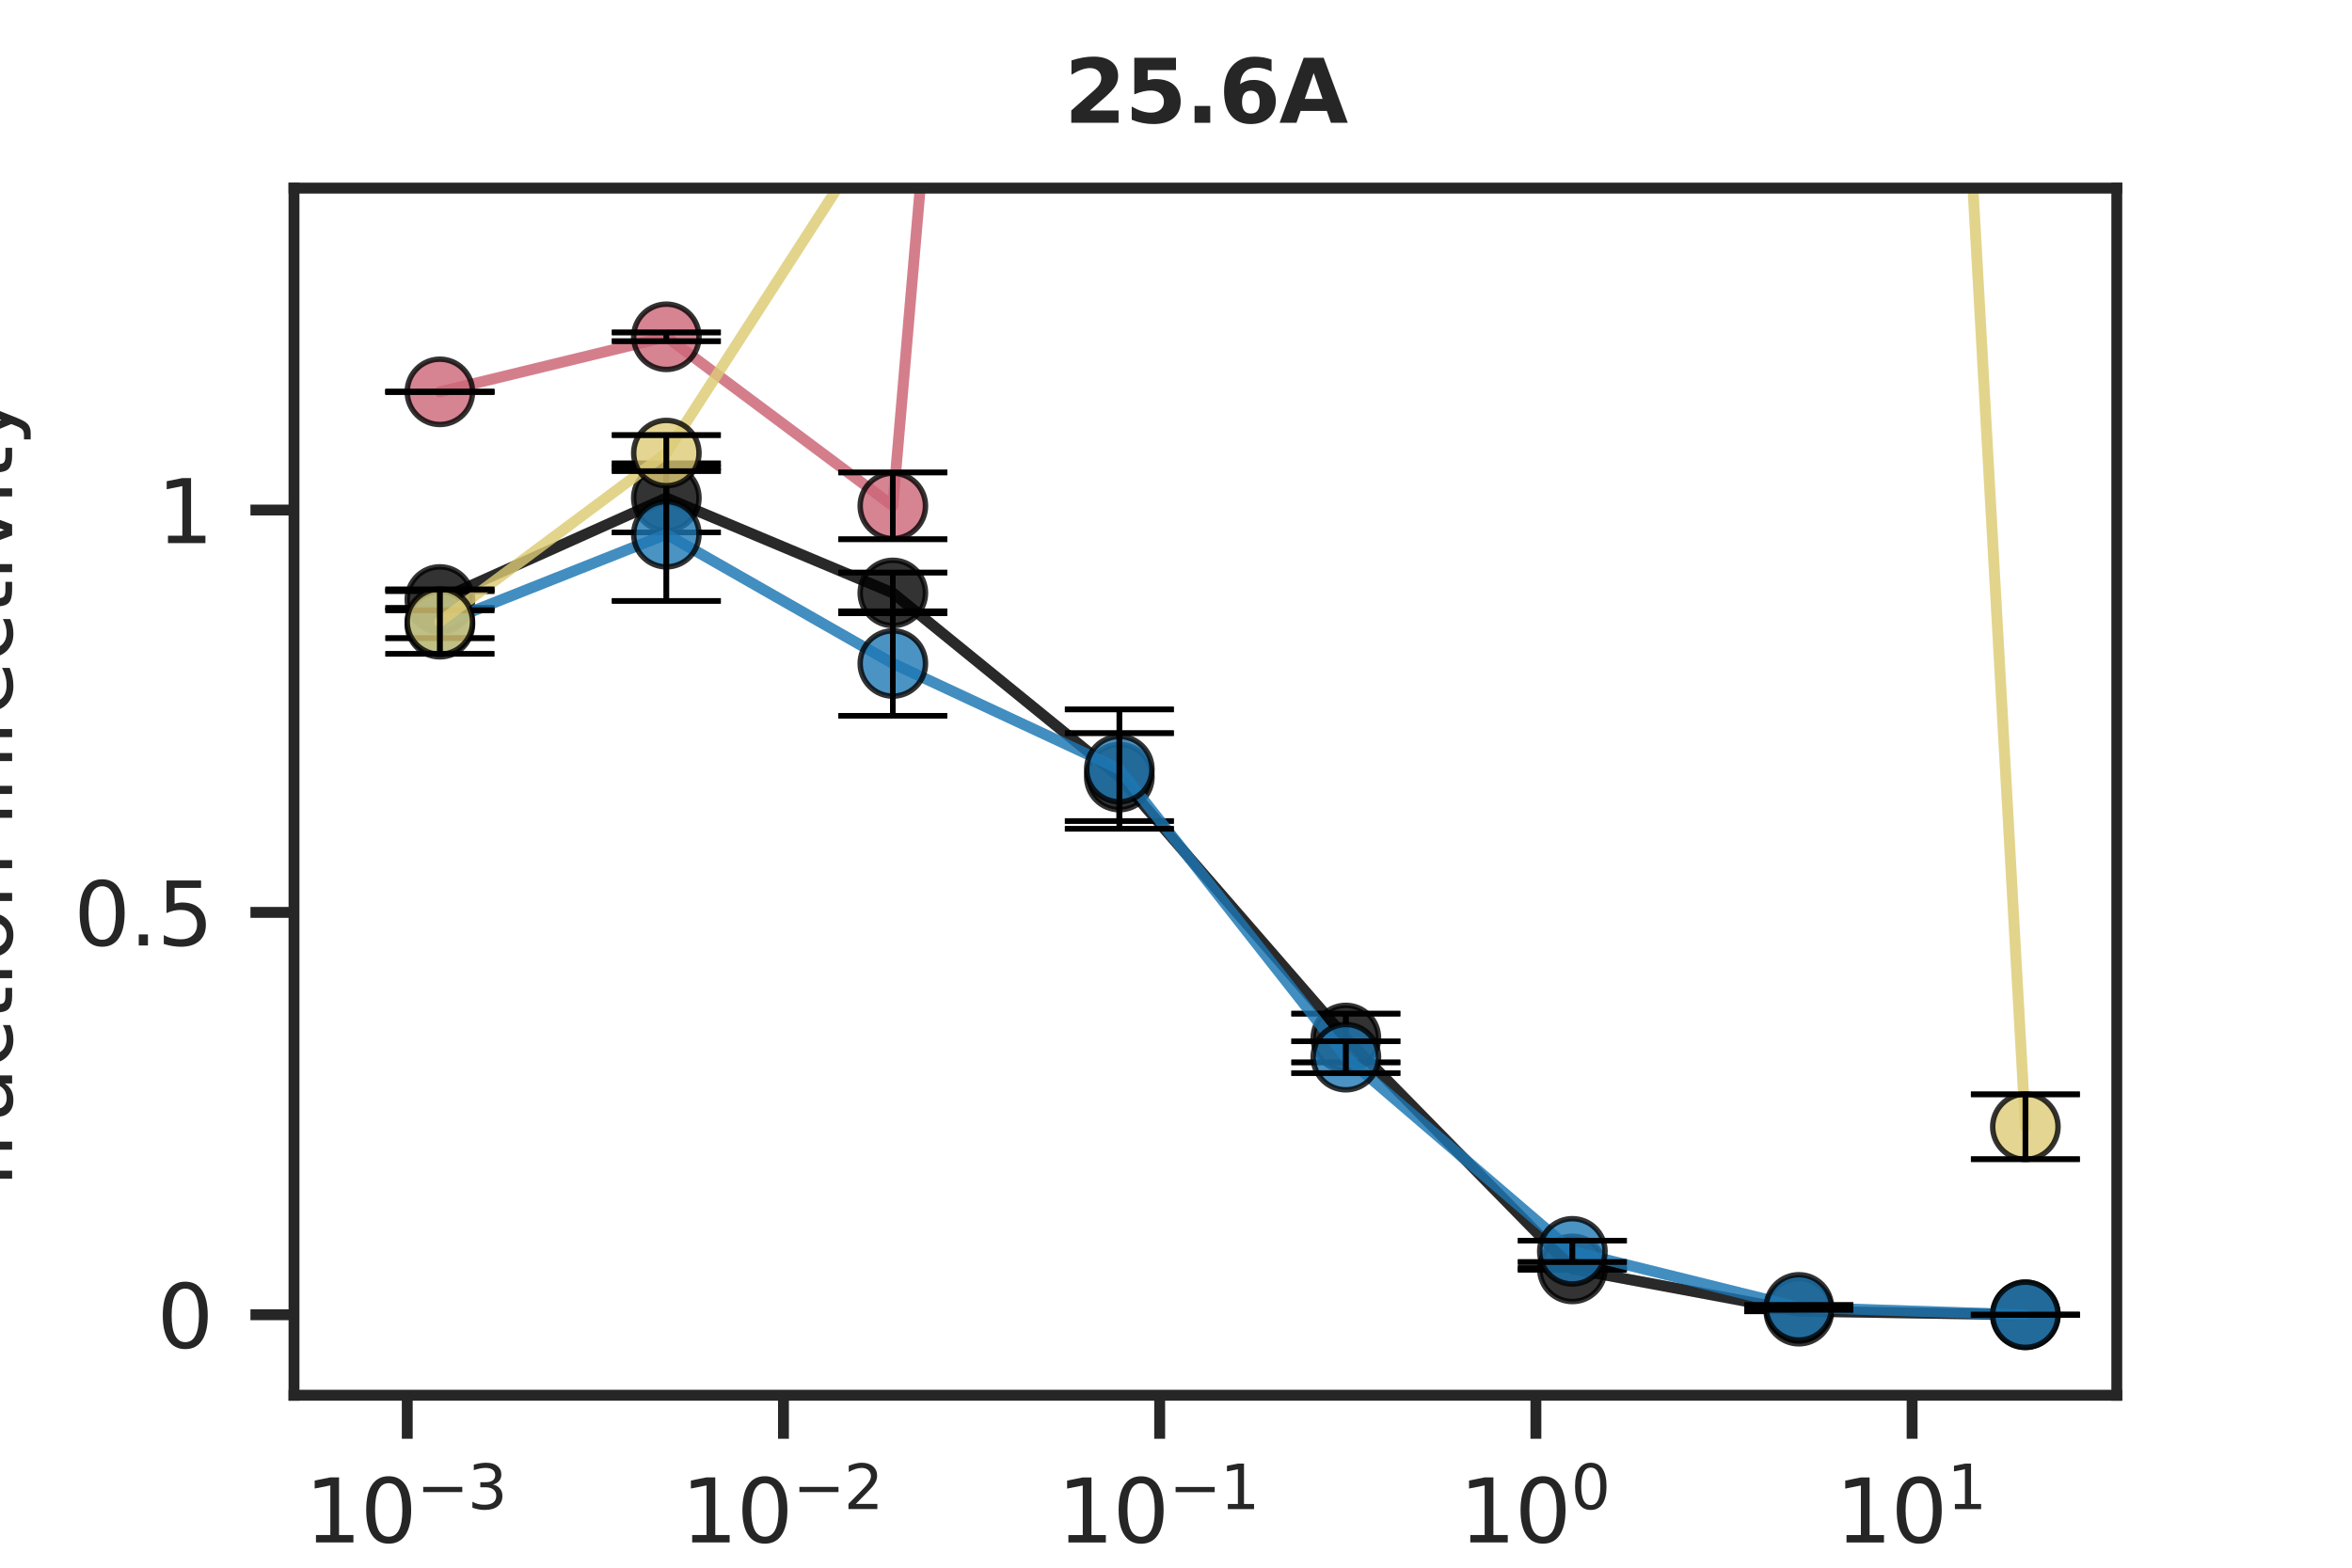 <?xml version="1.0" encoding="utf-8" standalone="no"?>
<!DOCTYPE svg PUBLIC "-//W3C//DTD SVG 1.1//EN"
  "http://www.w3.org/Graphics/SVG/1.1/DTD/svg11.dtd">
<svg xmlns:xlink="http://www.w3.org/1999/xlink" width="216pt" height="144pt" viewBox="0 0 216 144" xmlns="http://www.w3.org/2000/svg" version="1.1">
 <defs>
  <style type="text/css">*{stroke-linejoin: round; stroke-linecap: butt}</style>
 </defs>
 <g id="figure_1">
  <g id="patch_1">
   <path d="M 0 144 
L 216 144 
L 216 0 
L 0 0 
z
" style="fill: #ffffff"/>
  </g>
  <g id="axes_1">
   <g id="patch_2">
    <path d="M 27 128.16 
L 194.4 128.16 
L 194.4 17.28 
L 27 17.28 
z
" style="fill: #ffffff"/>
   </g>
   <g id="matplotlib.axis_1">
    <g id="xtick_1">
     <g id="line2d_1">
      <defs>
       <path id="m34ed149c74" d="M 0 0 
L 0 4 
" style="stroke: #262626"/>
      </defs>
      <g>
       <use xlink:href="#m34ed149c74" x="37.401" y="128.16" style="fill: #262626; stroke: #262626"/>
      </g>
     </g>
     <g id="text_1">
      <!-- $10^{-3}$ -->
      <g style="fill: #262626" transform="translate(28.001 141.739) scale(0.08 -0.08)">
       <defs>
        <path id="DejaVuSans-31" d="M 794 531 
L 1825 531 
L 1825 4091 
L 703 3866 
L 703 4441 
L 1819 4666 
L 2450 4666 
L 2450 531 
L 3481 531 
L 3481 0 
L 794 0 
L 794 531 
z
" transform="scale(0.016)"/>
        <path id="DejaVuSans-30" d="M 2034 4250 
Q 1547 4250 1301 3770 
Q 1056 3291 1056 2328 
Q 1056 1369 1301 889 
Q 1547 409 2034 409 
Q 2525 409 2770 889 
Q 3016 1369 3016 2328 
Q 3016 3291 2770 3770 
Q 2525 4250 2034 4250 
z
M 2034 4750 
Q 2819 4750 3233 4129 
Q 3647 3509 3647 2328 
Q 3647 1150 3233 529 
Q 2819 -91 2034 -91 
Q 1250 -91 836 529 
Q 422 1150 422 2328 
Q 422 3509 836 4129 
Q 1250 4750 2034 4750 
z
" transform="scale(0.016)"/>
        <path id="DejaVuSans-2212" d="M 678 2272 
L 4684 2272 
L 4684 1741 
L 678 1741 
L 678 2272 
z
" transform="scale(0.016)"/>
        <path id="DejaVuSans-33" d="M 2597 2516 
Q 3050 2419 3304 2112 
Q 3559 1806 3559 1356 
Q 3559 666 3084 287 
Q 2609 -91 1734 -91 
Q 1441 -91 1130 -33 
Q 819 25 488 141 
L 488 750 
Q 750 597 1062 519 
Q 1375 441 1716 441 
Q 2309 441 2620 675 
Q 2931 909 2931 1356 
Q 2931 1769 2642 2001 
Q 2353 2234 1838 2234 
L 1294 2234 
L 1294 2753 
L 1863 2753 
Q 2328 2753 2575 2939 
Q 2822 3125 2822 3475 
Q 2822 3834 2567 4026 
Q 2313 4219 1838 4219 
Q 1578 4219 1281 4162 
Q 984 4106 628 3988 
L 628 4550 
Q 988 4650 1302 4700 
Q 1616 4750 1894 4750 
Q 2613 4750 3031 4423 
Q 3450 4097 3450 3541 
Q 3450 3153 3228 2886 
Q 3006 2619 2597 2516 
z
" transform="scale(0.016)"/>
       </defs>
       <use xlink:href="#DejaVuSans-31" transform="translate(0 0.766)"/>
       <use xlink:href="#DejaVuSans-30" transform="translate(63.623 0.766)"/>
       <use xlink:href="#DejaVuSans-2212" transform="translate(128.203 39.047) scale(0.7)"/>
       <use xlink:href="#DejaVuSans-33" transform="translate(186.855 39.047) scale(0.7)"/>
      </g>
     </g>
    </g>
    <g id="xtick_2">
     <g id="line2d_2">
      <g>
       <use xlink:href="#m34ed149c74" x="71.951" y="128.16" style="fill: #262626; stroke: #262626"/>
      </g>
     </g>
     <g id="text_2">
      <!-- $10^{-2}$ -->
      <g style="fill: #262626" transform="translate(62.551 141.739) scale(0.08 -0.08)">
       <defs>
        <path id="DejaVuSans-32" d="M 1228 531 
L 3431 531 
L 3431 0 
L 469 0 
L 469 531 
Q 828 903 1448 1529 
Q 2069 2156 2228 2338 
Q 2531 2678 2651 2914 
Q 2772 3150 2772 3378 
Q 2772 3750 2511 3984 
Q 2250 4219 1831 4219 
Q 1534 4219 1204 4116 
Q 875 4013 500 3803 
L 500 4441 
Q 881 4594 1212 4672 
Q 1544 4750 1819 4750 
Q 2544 4750 2975 4387 
Q 3406 4025 3406 3419 
Q 3406 3131 3298 2873 
Q 3191 2616 2906 2266 
Q 2828 2175 2409 1742 
Q 1991 1309 1228 531 
z
" transform="scale(0.016)"/>
       </defs>
       <use xlink:href="#DejaVuSans-31" transform="translate(0 0.766)"/>
       <use xlink:href="#DejaVuSans-30" transform="translate(63.623 0.766)"/>
       <use xlink:href="#DejaVuSans-2212" transform="translate(128.203 39.047) scale(0.7)"/>
       <use xlink:href="#DejaVuSans-32" transform="translate(186.855 39.047) scale(0.7)"/>
      </g>
     </g>
    </g>
    <g id="xtick_3">
     <g id="line2d_3">
      <g>
       <use xlink:href="#m34ed149c74" x="106.501" y="128.16" style="fill: #262626; stroke: #262626"/>
      </g>
     </g>
     <g id="text_3">
      <!-- $10^{-1}$ -->
      <g style="fill: #262626" transform="translate(97.101 141.739) scale(0.08 -0.08)">
       <use xlink:href="#DejaVuSans-31" transform="translate(0 0.684)"/>
       <use xlink:href="#DejaVuSans-30" transform="translate(63.623 0.684)"/>
       <use xlink:href="#DejaVuSans-2212" transform="translate(128.203 38.966) scale(0.7)"/>
       <use xlink:href="#DejaVuSans-31" transform="translate(186.855 38.966) scale(0.7)"/>
      </g>
     </g>
    </g>
    <g id="xtick_4">
     <g id="line2d_4">
      <g>
       <use xlink:href="#m34ed149c74" x="141.052" y="128.16" style="fill: #262626; stroke: #262626"/>
      </g>
     </g>
     <g id="text_4">
      <!-- $10^0$ -->
      <g style="fill: #262626" transform="translate(134.012 141.739) scale(0.08 -0.08)">
       <use xlink:href="#DejaVuSans-31" transform="translate(0 0.766)"/>
       <use xlink:href="#DejaVuSans-30" transform="translate(63.623 0.766)"/>
       <use xlink:href="#DejaVuSans-30" transform="translate(128.203 39.047) scale(0.7)"/>
      </g>
     </g>
    </g>
    <g id="xtick_5">
     <g id="line2d_5">
      <g>
       <use xlink:href="#m34ed149c74" x="175.602" y="128.16" style="fill: #262626; stroke: #262626"/>
      </g>
     </g>
     <g id="text_5">
      <!-- $10^1$ -->
      <g style="fill: #262626" transform="translate(168.562 141.739) scale(0.08 -0.08)">
       <use xlink:href="#DejaVuSans-31" transform="translate(0 0.684)"/>
       <use xlink:href="#DejaVuSans-30" transform="translate(63.623 0.684)"/>
       <use xlink:href="#DejaVuSans-31" transform="translate(128.203 38.966) scale(0.7)"/>
      </g>
     </g>
    </g>
    <g id="text_6">
     <!-- concentration (μg/mL) -->
     <g style="fill: #262626" transform="translate(66.047 153.481) scale(0.08 -0.08)">
      <defs>
       <path id="DejaVuSans-63" d="M 3122 3366 
L 3122 2828 
Q 2878 2963 2633 3030 
Q 2388 3097 2138 3097 
Q 1578 3097 1268 2742 
Q 959 2388 959 1747 
Q 959 1106 1268 751 
Q 1578 397 2138 397 
Q 2388 397 2633 464 
Q 2878 531 3122 666 
L 3122 134 
Q 2881 22 2623 -34 
Q 2366 -91 2075 -91 
Q 1284 -91 818 406 
Q 353 903 353 1747 
Q 353 2603 823 3093 
Q 1294 3584 2113 3584 
Q 2378 3584 2631 3529 
Q 2884 3475 3122 3366 
z
" transform="scale(0.016)"/>
       <path id="DejaVuSans-6f" d="M 1959 3097 
Q 1497 3097 1228 2736 
Q 959 2375 959 1747 
Q 959 1119 1226 758 
Q 1494 397 1959 397 
Q 2419 397 2687 759 
Q 2956 1122 2956 1747 
Q 2956 2369 2687 2733 
Q 2419 3097 1959 3097 
z
M 1959 3584 
Q 2709 3584 3137 3096 
Q 3566 2609 3566 1747 
Q 3566 888 3137 398 
Q 2709 -91 1959 -91 
Q 1206 -91 779 398 
Q 353 888 353 1747 
Q 353 2609 779 3096 
Q 1206 3584 1959 3584 
z
" transform="scale(0.016)"/>
       <path id="DejaVuSans-6e" d="M 3513 2113 
L 3513 0 
L 2938 0 
L 2938 2094 
Q 2938 2591 2744 2837 
Q 2550 3084 2163 3084 
Q 1697 3084 1428 2787 
Q 1159 2491 1159 1978 
L 1159 0 
L 581 0 
L 581 3500 
L 1159 3500 
L 1159 2956 
Q 1366 3272 1645 3428 
Q 1925 3584 2291 3584 
Q 2894 3584 3203 3211 
Q 3513 2838 3513 2113 
z
" transform="scale(0.016)"/>
       <path id="DejaVuSans-65" d="M 3597 1894 
L 3597 1613 
L 953 1613 
Q 991 1019 1311 708 
Q 1631 397 2203 397 
Q 2534 397 2845 478 
Q 3156 559 3463 722 
L 3463 178 
Q 3153 47 2828 -22 
Q 2503 -91 2169 -91 
Q 1331 -91 842 396 
Q 353 884 353 1716 
Q 353 2575 817 3079 
Q 1281 3584 2069 3584 
Q 2775 3584 3186 3129 
Q 3597 2675 3597 1894 
z
M 3022 2063 
Q 3016 2534 2758 2815 
Q 2500 3097 2075 3097 
Q 1594 3097 1305 2825 
Q 1016 2553 972 2059 
L 3022 2063 
z
" transform="scale(0.016)"/>
       <path id="DejaVuSans-74" d="M 1172 4494 
L 1172 3500 
L 2356 3500 
L 2356 3053 
L 1172 3053 
L 1172 1153 
Q 1172 725 1289 603 
Q 1406 481 1766 481 
L 2356 481 
L 2356 0 
L 1766 0 
Q 1100 0 847 248 
Q 594 497 594 1153 
L 594 3053 
L 172 3053 
L 172 3500 
L 594 3500 
L 594 4494 
L 1172 4494 
z
" transform="scale(0.016)"/>
       <path id="DejaVuSans-72" d="M 2631 2963 
Q 2534 3019 2420 3045 
Q 2306 3072 2169 3072 
Q 1681 3072 1420 2755 
Q 1159 2438 1159 1844 
L 1159 0 
L 581 0 
L 581 3500 
L 1159 3500 
L 1159 2956 
Q 1341 3275 1631 3429 
Q 1922 3584 2338 3584 
Q 2397 3584 2469 3576 
Q 2541 3569 2628 3553 
L 2631 2963 
z
" transform="scale(0.016)"/>
       <path id="DejaVuSans-61" d="M 2194 1759 
Q 1497 1759 1228 1600 
Q 959 1441 959 1056 
Q 959 750 1161 570 
Q 1363 391 1709 391 
Q 2188 391 2477 730 
Q 2766 1069 2766 1631 
L 2766 1759 
L 2194 1759 
z
M 3341 1997 
L 3341 0 
L 2766 0 
L 2766 531 
Q 2569 213 2275 61 
Q 1981 -91 1556 -91 
Q 1019 -91 701 211 
Q 384 513 384 1019 
Q 384 1609 779 1909 
Q 1175 2209 1959 2209 
L 2766 2209 
L 2766 2266 
Q 2766 2663 2505 2880 
Q 2244 3097 1772 3097 
Q 1472 3097 1187 3025 
Q 903 2953 641 2809 
L 641 3341 
Q 956 3463 1253 3523 
Q 1550 3584 1831 3584 
Q 2591 3584 2966 3190 
Q 3341 2797 3341 1997 
z
" transform="scale(0.016)"/>
       <path id="DejaVuSans-69" d="M 603 3500 
L 1178 3500 
L 1178 0 
L 603 0 
L 603 3500 
z
M 603 4863 
L 1178 4863 
L 1178 4134 
L 603 4134 
L 603 4863 
z
" transform="scale(0.016)"/>
       <path id="DejaVuSans-20" transform="scale(0.016)"/>
       <path id="DejaVuSans-28" d="M 1984 4856 
Q 1566 4138 1362 3434 
Q 1159 2731 1159 2009 
Q 1159 1288 1364 580 
Q 1569 -128 1984 -844 
L 1484 -844 
Q 1016 -109 783 600 
Q 550 1309 550 2009 
Q 550 2706 781 3412 
Q 1013 4119 1484 4856 
L 1984 4856 
z
" transform="scale(0.016)"/>
       <path id="DejaVuSans-3bc" d="M 544 -1331 
L 544 3500 
L 1119 3500 
L 1119 1325 
Q 1119 872 1334 640 
Q 1550 409 1972 409 
Q 2434 409 2667 671 
Q 2900 934 2900 1459 
L 2900 3500 
L 3475 3500 
L 3475 806 
Q 3475 619 3529 530 
Q 3584 441 3700 441 
Q 3728 441 3778 458 
Q 3828 475 3916 513 
L 3916 50 
Q 3788 -22 3673 -56 
Q 3559 -91 3450 -91 
Q 3234 -91 3106 31 
Q 2978 153 2931 403 
Q 2775 156 2548 32 
Q 2322 -91 2016 -91 
Q 1697 -91 1473 31 
Q 1250 153 1119 397 
L 1119 -1331 
L 544 -1331 
z
" transform="scale(0.016)"/>
       <path id="DejaVuSans-67" d="M 2906 1791 
Q 2906 2416 2648 2759 
Q 2391 3103 1925 3103 
Q 1463 3103 1205 2759 
Q 947 2416 947 1791 
Q 947 1169 1205 825 
Q 1463 481 1925 481 
Q 2391 481 2648 825 
Q 2906 1169 2906 1791 
z
M 3481 434 
Q 3481 -459 3084 -895 
Q 2688 -1331 1869 -1331 
Q 1566 -1331 1297 -1286 
Q 1028 -1241 775 -1147 
L 775 -588 
Q 1028 -725 1275 -790 
Q 1522 -856 1778 -856 
Q 2344 -856 2625 -561 
Q 2906 -266 2906 331 
L 2906 616 
Q 2728 306 2450 153 
Q 2172 0 1784 0 
Q 1141 0 747 490 
Q 353 981 353 1791 
Q 353 2603 747 3093 
Q 1141 3584 1784 3584 
Q 2172 3584 2450 3431 
Q 2728 3278 2906 2969 
L 2906 3500 
L 3481 3500 
L 3481 434 
z
" transform="scale(0.016)"/>
       <path id="DejaVuSans-2f" d="M 1625 4666 
L 2156 4666 
L 531 -594 
L 0 -594 
L 1625 4666 
z
" transform="scale(0.016)"/>
       <path id="DejaVuSans-6d" d="M 3328 2828 
Q 3544 3216 3844 3400 
Q 4144 3584 4550 3584 
Q 5097 3584 5394 3201 
Q 5691 2819 5691 2113 
L 5691 0 
L 5113 0 
L 5113 2094 
Q 5113 2597 4934 2840 
Q 4756 3084 4391 3084 
Q 3944 3084 3684 2787 
Q 3425 2491 3425 1978 
L 3425 0 
L 2847 0 
L 2847 2094 
Q 2847 2600 2669 2842 
Q 2491 3084 2119 3084 
Q 1678 3084 1418 2786 
Q 1159 2488 1159 1978 
L 1159 0 
L 581 0 
L 581 3500 
L 1159 3500 
L 1159 2956 
Q 1356 3278 1631 3431 
Q 1906 3584 2284 3584 
Q 2666 3584 2933 3390 
Q 3200 3197 3328 2828 
z
" transform="scale(0.016)"/>
       <path id="DejaVuSans-4c" d="M 628 4666 
L 1259 4666 
L 1259 531 
L 3531 531 
L 3531 0 
L 628 0 
L 628 4666 
z
" transform="scale(0.016)"/>
       <path id="DejaVuSans-29" d="M 513 4856 
L 1013 4856 
Q 1481 4119 1714 3412 
Q 1947 2706 1947 2009 
Q 1947 1309 1714 600 
Q 1481 -109 1013 -844 
L 513 -844 
Q 928 -128 1133 580 
Q 1338 1288 1338 2009 
Q 1338 2731 1133 3434 
Q 928 4138 513 4856 
z
" transform="scale(0.016)"/>
      </defs>
      <use xlink:href="#DejaVuSans-63"/>
      <use xlink:href="#DejaVuSans-6f" x="54.98"/>
      <use xlink:href="#DejaVuSans-6e" x="116.162"/>
      <use xlink:href="#DejaVuSans-63" x="179.541"/>
      <use xlink:href="#DejaVuSans-65" x="234.521"/>
      <use xlink:href="#DejaVuSans-6e" x="296.045"/>
      <use xlink:href="#DejaVuSans-74" x="359.424"/>
      <use xlink:href="#DejaVuSans-72" x="398.633"/>
      <use xlink:href="#DejaVuSans-61" x="439.746"/>
      <use xlink:href="#DejaVuSans-74" x="501.025"/>
      <use xlink:href="#DejaVuSans-69" x="540.234"/>
      <use xlink:href="#DejaVuSans-6f" x="568.018"/>
      <use xlink:href="#DejaVuSans-6e" x="629.199"/>
      <use xlink:href="#DejaVuSans-20" x="692.578"/>
      <use xlink:href="#DejaVuSans-28" x="724.365"/>
      <use xlink:href="#DejaVuSans-3bc" x="763.379"/>
      <use xlink:href="#DejaVuSans-67" x="827.002"/>
      <use xlink:href="#DejaVuSans-2f" x="890.479"/>
      <use xlink:href="#DejaVuSans-6d" x="924.17"/>
      <use xlink:href="#DejaVuSans-4c" x="1021.582"/>
      <use xlink:href="#DejaVuSans-29" x="1077.295"/>
     </g>
    </g>
   </g>
   <g id="matplotlib.axis_2">
    <g id="ytick_1">
     <g id="line2d_6">
      <defs>
       <path id="md55ce756a3" d="M 0 0 
L -4 0 
" style="stroke: #262626"/>
      </defs>
      <g>
       <use xlink:href="#md55ce756a3" x="27" y="120.768" style="fill: #262626; stroke: #262626"/>
      </g>
     </g>
     <g id="text_7">
      <!-- 0 -->
      <g style="fill: #262626" transform="translate(14.41 123.807) scale(0.08 -0.08)">
       <use xlink:href="#DejaVuSans-30"/>
      </g>
     </g>
    </g>
    <g id="ytick_2">
     <g id="line2d_7">
      <g>
       <use xlink:href="#md55ce756a3" x="27" y="83.808" style="fill: #262626; stroke: #262626"/>
      </g>
     </g>
     <g id="text_8">
      <!-- 0.5 -->
      <g style="fill: #262626" transform="translate(6.777 86.847) scale(0.08 -0.08)">
       <defs>
        <path id="DejaVuSans-2e" d="M 684 794 
L 1344 794 
L 1344 0 
L 684 0 
L 684 794 
z
" transform="scale(0.016)"/>
        <path id="DejaVuSans-35" d="M 691 4666 
L 3169 4666 
L 3169 4134 
L 1269 4134 
L 1269 2991 
Q 1406 3038 1543 3061 
Q 1681 3084 1819 3084 
Q 2600 3084 3056 2656 
Q 3513 2228 3513 1497 
Q 3513 744 3044 326 
Q 2575 -91 1722 -91 
Q 1428 -91 1123 -41 
Q 819 9 494 109 
L 494 744 
Q 775 591 1075 516 
Q 1375 441 1709 441 
Q 2250 441 2565 725 
Q 2881 1009 2881 1497 
Q 2881 1984 2565 2268 
Q 2250 2553 1709 2553 
Q 1456 2553 1204 2497 
Q 953 2441 691 2322 
L 691 4666 
z
" transform="scale(0.016)"/>
       </defs>
       <use xlink:href="#DejaVuSans-30"/>
       <use xlink:href="#DejaVuSans-2e" x="63.623"/>
       <use xlink:href="#DejaVuSans-35" x="95.41"/>
      </g>
     </g>
    </g>
    <g id="ytick_3">
     <g id="line2d_8">
      <g>
       <use xlink:href="#md55ce756a3" x="27" y="46.848" style="fill: #262626; stroke: #262626"/>
      </g>
     </g>
     <g id="text_9">
      <!-- 1 -->
      <g style="fill: #262626" transform="translate(14.41 49.887) scale(0.08 -0.08)">
       <use xlink:href="#DejaVuSans-31"/>
      </g>
     </g>
    </g>
    <g id="text_10">
     <!-- fraction infectivity -->
     <g style="fill: #262626" transform="translate(1.114 109.165) rotate(-90) scale(0.08 -0.08)">
      <defs>
       <path id="DejaVuSans-66" d="M 2375 4863 
L 2375 4384 
L 1825 4384 
Q 1516 4384 1395 4259 
Q 1275 4134 1275 3809 
L 1275 3500 
L 2222 3500 
L 2222 3053 
L 1275 3053 
L 1275 0 
L 697 0 
L 697 3053 
L 147 3053 
L 147 3500 
L 697 3500 
L 697 3744 
Q 697 4328 969 4595 
Q 1241 4863 1831 4863 
L 2375 4863 
z
" transform="scale(0.016)"/>
       <path id="DejaVuSans-76" d="M 191 3500 
L 800 3500 
L 1894 563 
L 2988 3500 
L 3597 3500 
L 2284 0 
L 1503 0 
L 191 3500 
z
" transform="scale(0.016)"/>
       <path id="DejaVuSans-79" d="M 2059 -325 
Q 1816 -950 1584 -1140 
Q 1353 -1331 966 -1331 
L 506 -1331 
L 506 -850 
L 844 -850 
Q 1081 -850 1212 -737 
Q 1344 -625 1503 -206 
L 1606 56 
L 191 3500 
L 800 3500 
L 1894 763 
L 2988 3500 
L 3597 3500 
L 2059 -325 
z
" transform="scale(0.016)"/>
      </defs>
      <use xlink:href="#DejaVuSans-66"/>
      <use xlink:href="#DejaVuSans-72" x="35.205"/>
      <use xlink:href="#DejaVuSans-61" x="76.318"/>
      <use xlink:href="#DejaVuSans-63" x="137.598"/>
      <use xlink:href="#DejaVuSans-74" x="192.578"/>
      <use xlink:href="#DejaVuSans-69" x="231.787"/>
      <use xlink:href="#DejaVuSans-6f" x="259.57"/>
      <use xlink:href="#DejaVuSans-6e" x="320.752"/>
      <use xlink:href="#DejaVuSans-20" x="384.131"/>
      <use xlink:href="#DejaVuSans-69" x="415.918"/>
      <use xlink:href="#DejaVuSans-6e" x="443.701"/>
      <use xlink:href="#DejaVuSans-66" x="507.08"/>
      <use xlink:href="#DejaVuSans-65" x="542.285"/>
      <use xlink:href="#DejaVuSans-63" x="603.809"/>
      <use xlink:href="#DejaVuSans-74" x="658.789"/>
      <use xlink:href="#DejaVuSans-69" x="697.998"/>
      <use xlink:href="#DejaVuSans-76" x="725.781"/>
      <use xlink:href="#DejaVuSans-69" x="784.961"/>
      <use xlink:href="#DejaVuSans-74" x="812.744"/>
      <use xlink:href="#DejaVuSans-79" x="851.953"/>
     </g>
    </g>
   </g>
   <g id="PolyCollection_1">
    <defs>
     <path id="m98dd1df6f0" d="M 40.397 -88.934 
L 40.397 -88.934 
L 61.195 -98.261 
L 81.995 -89.536 
L 102.796 -72.623 
L 123.599 -48.654 
L 144.4 -27.445 
L 165.202 -23.561 
L 186.003 -23.231 
L 186.003 -23.231 
L 186.003 -23.231 
L 165.202 -23.561 
L 144.4 -27.445 
L 123.599 -48.654 
L 102.796 -72.623 
L 81.995 -89.536 
L 61.195 -98.261 
L 40.397 -88.934 
z
" style="stroke: #000000; stroke-opacity: 0.2"/>
    </defs>
    <g clip-path="url(#p1feb71a892)">
     <use xlink:href="#m98dd1df6f0" x="0" y="144" style="fill-opacity: 0.2; stroke: #000000; stroke-opacity: 0.2"/>
    </g>
   </g>
   <g id="PolyCollection_2">
    <path d="M 40.397 35.993 
L 40.397 35.993 
L 61.195 30.938 
L 81.995 46.467 
L 102.796 -195.412 
L 123.599 -1563.841 
L 144.4 -3124.628 
L 165.202 -1156.49 
L 186.003 -6.027 
L 186.003 -6.027 
L 186.003 -6.027 
L 165.202 -1156.49 
L 144.4 -3124.628 
L 123.599 -1563.841 
L 102.796 -195.412 
L 81.995 46.467 
L 61.195 30.938 
L 40.397 35.993 
z
" clip-path="url(#p1feb71a892)" style="fill: #cc6677; fill-opacity: 0.2; stroke: #cc6677; stroke-opacity: 0.2"/>
   </g>
   <g id="PolyCollection_3">
    <defs>
     <path id="m565e7e6638" d="M 40.397 -86.663 
L 40.397 -86.663 
L 61.195 -94.929 
L 81.995 -83.055 
L 102.796 -73.352 
L 123.599 -46.893 
L 144.4 -29.058 
L 165.202 -23.909 
L 186.003 -23.233 
L 186.003 -23.233 
L 186.003 -23.233 
L 165.202 -23.909 
L 144.4 -29.058 
L 123.599 -46.893 
L 102.796 -73.352 
L 81.995 -83.055 
L 61.195 -94.929 
L 40.397 -86.663 
z
" style="stroke: #1f78b4; stroke-opacity: 0.2"/>
    </defs>
    <g clip-path="url(#p1feb71a892)">
     <use xlink:href="#m565e7e6638" x="0" y="144" style="fill: #1f78b4; fill-opacity: 0.2; stroke: #1f78b4; stroke-opacity: 0.2"/>
    </g>
   </g>
   <g id="PolyCollection_4">
    <path d="M 40.397 57.102 
L 40.397 57.102 
L 61.195 41.617 
L 81.995 9.378 
L 102.796 -336.553 
L 123.599 -1695.116 
L 144.4 -1558.762 
L 165.202 -269.324 
L 186.003 103.498 
L 186.003 103.498 
L 186.003 103.498 
L 165.202 -269.324 
L 144.4 -1558.762 
L 123.599 -1695.116 
L 102.796 -336.553 
L 81.995 9.378 
L 61.195 41.617 
L 40.397 57.102 
z
" clip-path="url(#p1feb71a892)" style="fill: #ddcc77; fill-opacity: 0.2; stroke: #ddcc77; stroke-opacity: 0.2"/>
   </g>
   <g id="line2d_9">
    <path d="M 40.397 55.066 
L 61.195 45.739 
L 81.995 54.464 
L 102.796 71.377 
L 123.599 95.346 
L 144.4 116.555 
L 165.202 120.439 
L 186.003 120.769 
" clip-path="url(#p1feb71a892)" style="fill: none; stroke: #000000; stroke-opacity: 0.8; stroke-linecap: round"/>
    <defs>
     <path id="m4c54581b54" d="M 0 3 
C 0.796 3 1.559 2.684 2.121 2.121 
C 2.684 1.559 3 0.796 3 0 
C 3 -0.796 2.684 -1.559 2.121 -2.121 
C 1.559 -2.684 0.796 -3 0 -3 
C -0.796 -3 -1.559 -2.684 -2.121 -2.121 
C -2.684 -1.559 -3 -0.796 -3 0 
C -3 0.796 -2.684 1.559 -2.121 2.121 
C -1.559 2.684 -0.796 3 0 3 
z
" style="stroke: #000000; stroke-opacity: 0.8; stroke-width: 0.5"/>
    </defs>
    <g clip-path="url(#p1feb71a892)">
     <use xlink:href="#m4c54581b54" x="40.397" y="55.066" style="fill-opacity: 0.8; stroke: #000000; stroke-opacity: 0.8; stroke-width: 0.5"/>
     <use xlink:href="#m4c54581b54" x="61.195" y="45.739" style="fill-opacity: 0.8; stroke: #000000; stroke-opacity: 0.8; stroke-width: 0.5"/>
     <use xlink:href="#m4c54581b54" x="81.995" y="54.464" style="fill-opacity: 0.8; stroke: #000000; stroke-opacity: 0.8; stroke-width: 0.5"/>
     <use xlink:href="#m4c54581b54" x="102.796" y="71.377" style="fill-opacity: 0.8; stroke: #000000; stroke-opacity: 0.8; stroke-width: 0.5"/>
     <use xlink:href="#m4c54581b54" x="123.599" y="95.346" style="fill-opacity: 0.8; stroke: #000000; stroke-opacity: 0.8; stroke-width: 0.5"/>
     <use xlink:href="#m4c54581b54" x="144.4" y="116.555" style="fill-opacity: 0.8; stroke: #000000; stroke-opacity: 0.8; stroke-width: 0.5"/>
     <use xlink:href="#m4c54581b54" x="165.202" y="120.439" style="fill-opacity: 0.8; stroke: #000000; stroke-opacity: 0.8; stroke-width: 0.5"/>
     <use xlink:href="#m4c54581b54" x="186.003" y="120.769" style="fill-opacity: 0.8; stroke: #000000; stroke-opacity: 0.8; stroke-width: 0.5"/>
    </g>
   </g>
   <g id="LineCollection_1">
    <path d="M 186.003 120.771 
L 186.003 120.767 
" clip-path="url(#p1feb71a892)" style="fill: none; stroke: #000000; stroke-width: 0.5"/>
    <path d="M 165.202 120.457 
L 165.202 120.42 
" clip-path="url(#p1feb71a892)" style="fill: none; stroke: #000000; stroke-width: 0.5"/>
    <path d="M 144.4 116.63 
L 144.4 116.48 
" clip-path="url(#p1feb71a892)" style="fill: none; stroke: #000000; stroke-width: 0.5"/>
    <path d="M 123.599 97.586 
L 123.599 93.106 
" clip-path="url(#p1feb71a892)" style="fill: none; stroke: #000000; stroke-width: 0.5"/>
    <path d="M 102.796 75.413 
L 102.796 67.341 
" clip-path="url(#p1feb71a892)" style="fill: none; stroke: #000000; stroke-width: 0.5"/>
    <path d="M 81.995 56.334 
L 81.995 52.594 
" clip-path="url(#p1feb71a892)" style="fill: none; stroke: #000000; stroke-width: 0.5"/>
    <path d="M 61.195 48.914 
L 61.195 42.564 
" clip-path="url(#p1feb71a892)" style="fill: none; stroke: #000000; stroke-width: 0.5"/>
    <path d="M 40.397 55.844 
L 40.397 54.289 
" clip-path="url(#p1feb71a892)" style="fill: none; stroke: #000000; stroke-width: 0.5"/>
    <path d="M 186.003 120.771 
L 186.003 120.767 
" clip-path="url(#p1feb71a892)" style="fill: none; stroke: #000000; stroke-width: 0.5"/>
    <path d="M 165.202 120.457 
L 165.202 120.42 
" clip-path="url(#p1feb71a892)" style="fill: none; stroke: #000000; stroke-width: 0.5"/>
    <path d="M 144.4 116.63 
L 144.4 116.48 
" clip-path="url(#p1feb71a892)" style="fill: none; stroke: #000000; stroke-width: 0.5"/>
    <path d="M 123.599 97.586 
L 123.599 93.106 
" clip-path="url(#p1feb71a892)" style="fill: none; stroke: #000000; stroke-width: 0.5"/>
    <path d="M 102.796 75.413 
L 102.796 67.341 
" clip-path="url(#p1feb71a892)" style="fill: none; stroke: #000000; stroke-width: 0.5"/>
    <path d="M 81.995 56.334 
L 81.995 52.594 
" clip-path="url(#p1feb71a892)" style="fill: none; stroke: #000000; stroke-width: 0.5"/>
    <path d="M 61.195 48.914 
L 61.195 42.564 
" clip-path="url(#p1feb71a892)" style="fill: none; stroke: #000000; stroke-width: 0.5"/>
    <path d="M 40.397 55.844 
L 40.397 54.289 
" clip-path="url(#p1feb71a892)" style="fill: none; stroke: #000000; stroke-width: 0.5"/>
   </g>
   <g id="line2d_10">
    <defs>
     <path id="m94bf6816fb" d="M 5 0 
L -5 -0 
" style="stroke: #000000; stroke-width: 0.5"/>
    </defs>
    <g clip-path="url(#p1feb71a892)">
     <use xlink:href="#m94bf6816fb" x="186.003" y="120.771" style="stroke: #000000; stroke-width: 0.5"/>
     <use xlink:href="#m94bf6816fb" x="165.202" y="120.457" style="stroke: #000000; stroke-width: 0.5"/>
     <use xlink:href="#m94bf6816fb" x="144.4" y="116.63" style="stroke: #000000; stroke-width: 0.5"/>
     <use xlink:href="#m94bf6816fb" x="123.599" y="97.586" style="stroke: #000000; stroke-width: 0.5"/>
     <use xlink:href="#m94bf6816fb" x="102.796" y="75.413" style="stroke: #000000; stroke-width: 0.5"/>
     <use xlink:href="#m94bf6816fb" x="81.995" y="56.334" style="stroke: #000000; stroke-width: 0.5"/>
     <use xlink:href="#m94bf6816fb" x="61.195" y="48.914" style="stroke: #000000; stroke-width: 0.5"/>
     <use xlink:href="#m94bf6816fb" x="40.397" y="55.844" style="stroke: #000000; stroke-width: 0.5"/>
     <use xlink:href="#m94bf6816fb" x="186.003" y="120.771" style="stroke: #000000; stroke-width: 0.5"/>
     <use xlink:href="#m94bf6816fb" x="165.202" y="120.457" style="stroke: #000000; stroke-width: 0.5"/>
     <use xlink:href="#m94bf6816fb" x="144.4" y="116.63" style="stroke: #000000; stroke-width: 0.5"/>
     <use xlink:href="#m94bf6816fb" x="123.599" y="97.586" style="stroke: #000000; stroke-width: 0.5"/>
     <use xlink:href="#m94bf6816fb" x="102.796" y="75.413" style="stroke: #000000; stroke-width: 0.5"/>
     <use xlink:href="#m94bf6816fb" x="81.995" y="56.334" style="stroke: #000000; stroke-width: 0.5"/>
     <use xlink:href="#m94bf6816fb" x="61.195" y="48.914" style="stroke: #000000; stroke-width: 0.5"/>
     <use xlink:href="#m94bf6816fb" x="40.397" y="55.844" style="stroke: #000000; stroke-width: 0.5"/>
    </g>
   </g>
   <g id="line2d_11">
    <g clip-path="url(#p1feb71a892)">
     <use xlink:href="#m94bf6816fb" x="186.003" y="120.767" style="stroke: #000000; stroke-width: 0.5"/>
     <use xlink:href="#m94bf6816fb" x="165.202" y="120.42" style="stroke: #000000; stroke-width: 0.5"/>
     <use xlink:href="#m94bf6816fb" x="144.4" y="116.48" style="stroke: #000000; stroke-width: 0.5"/>
     <use xlink:href="#m94bf6816fb" x="123.599" y="93.106" style="stroke: #000000; stroke-width: 0.5"/>
     <use xlink:href="#m94bf6816fb" x="102.796" y="67.341" style="stroke: #000000; stroke-width: 0.5"/>
     <use xlink:href="#m94bf6816fb" x="81.995" y="52.594" style="stroke: #000000; stroke-width: 0.5"/>
     <use xlink:href="#m94bf6816fb" x="61.195" y="42.564" style="stroke: #000000; stroke-width: 0.5"/>
     <use xlink:href="#m94bf6816fb" x="40.397" y="54.289" style="stroke: #000000; stroke-width: 0.5"/>
     <use xlink:href="#m94bf6816fb" x="186.003" y="120.767" style="stroke: #000000; stroke-width: 0.5"/>
     <use xlink:href="#m94bf6816fb" x="165.202" y="120.42" style="stroke: #000000; stroke-width: 0.5"/>
     <use xlink:href="#m94bf6816fb" x="144.4" y="116.48" style="stroke: #000000; stroke-width: 0.5"/>
     <use xlink:href="#m94bf6816fb" x="123.599" y="93.106" style="stroke: #000000; stroke-width: 0.5"/>
     <use xlink:href="#m94bf6816fb" x="102.796" y="67.341" style="stroke: #000000; stroke-width: 0.5"/>
     <use xlink:href="#m94bf6816fb" x="81.995" y="52.594" style="stroke: #000000; stroke-width: 0.5"/>
     <use xlink:href="#m94bf6816fb" x="61.195" y="42.564" style="stroke: #000000; stroke-width: 0.5"/>
     <use xlink:href="#m94bf6816fb" x="40.397" y="54.289" style="stroke: #000000; stroke-width: 0.5"/>
    </g>
   </g>
   <g id="line2d_12">
    <path d="M 40.397 35.993 
L 61.195 30.938 
L 81.995 46.467 
L 86.077 -1 
" clip-path="url(#p1feb71a892)" style="fill: none; stroke: #cc6677; stroke-opacity: 0.8; stroke-linecap: round"/>
    <defs>
     <path id="m3bc34333d9" d="M 0 3 
C 0.796 3 1.559 2.684 2.121 2.121 
C 2.684 1.559 3 0.796 3 0 
C 3 -0.796 2.684 -1.559 2.121 -2.121 
C 1.559 -2.684 0.796 -3 0 -3 
C -0.796 -3 -1.559 -2.684 -2.121 -2.121 
C -2.684 -1.559 -3 -0.796 -3 0 
C -3 0.796 -2.684 1.559 -2.121 2.121 
C -1.559 2.684 -0.796 3 0 3 
z
" style="stroke: #000000; stroke-opacity: 0.8; stroke-width: 0.5"/>
    </defs>
    <g clip-path="url(#p1feb71a892)">
     <use xlink:href="#m3bc34333d9" x="40.397" y="35.993" style="fill: #cc6677; fill-opacity: 0.8; stroke: #000000; stroke-opacity: 0.8; stroke-width: 0.5"/>
     <use xlink:href="#m3bc34333d9" x="61.195" y="30.938" style="fill: #cc6677; fill-opacity: 0.8; stroke: #000000; stroke-opacity: 0.8; stroke-width: 0.5"/>
     <use xlink:href="#m3bc34333d9" x="81.995" y="46.467" style="fill: #cc6677; fill-opacity: 0.8; stroke: #000000; stroke-opacity: 0.8; stroke-width: 0.5"/>
     <use xlink:href="#m3bc34333d9" x="86.077" y="-1" style="fill: #cc6677; fill-opacity: 0.8; stroke: #000000; stroke-opacity: 0.8; stroke-width: 0.5"/>
    </g>
   </g>
   <g id="LineCollection_2">
    <path d="M 186.003 0.431 
L 186.003 -1 
" clip-path="url(#p1feb71a892)" style="fill: none; stroke: #000000; stroke-width: 0.5"/>
    <path clip-path="url(#p1feb71a892)" style="fill: none; stroke: #000000; stroke-width: 0.5"/>
    <path clip-path="url(#p1feb71a892)" style="fill: none; stroke: #000000; stroke-width: 0.5"/>
    <path clip-path="url(#p1feb71a892)" style="fill: none; stroke: #000000; stroke-width: 0.5"/>
    <path clip-path="url(#p1feb71a892)" style="fill: none; stroke: #000000; stroke-width: 0.5"/>
    <path d="M 81.995 49.534 
L 81.995 43.4 
" clip-path="url(#p1feb71a892)" style="fill: none; stroke: #000000; stroke-width: 0.5"/>
    <path d="M 61.195 31.339 
L 61.195 30.536 
" clip-path="url(#p1feb71a892)" style="fill: none; stroke: #000000; stroke-width: 0.5"/>
    <path d="M 40.397 36.005 
L 40.397 35.982 
" clip-path="url(#p1feb71a892)" style="fill: none; stroke: #000000; stroke-width: 0.5"/>
    <path d="M 186.003 0.431 
L 186.003 -1 
" clip-path="url(#p1feb71a892)" style="fill: none; stroke: #000000; stroke-width: 0.5"/>
    <path clip-path="url(#p1feb71a892)" style="fill: none; stroke: #000000; stroke-width: 0.5"/>
    <path clip-path="url(#p1feb71a892)" style="fill: none; stroke: #000000; stroke-width: 0.5"/>
    <path clip-path="url(#p1feb71a892)" style="fill: none; stroke: #000000; stroke-width: 0.5"/>
    <path clip-path="url(#p1feb71a892)" style="fill: none; stroke: #000000; stroke-width: 0.5"/>
    <path d="M 81.995 49.534 
L 81.995 43.4 
" clip-path="url(#p1feb71a892)" style="fill: none; stroke: #000000; stroke-width: 0.5"/>
    <path d="M 61.195 31.339 
L 61.195 30.536 
" clip-path="url(#p1feb71a892)" style="fill: none; stroke: #000000; stroke-width: 0.5"/>
    <path d="M 40.397 36.005 
L 40.397 35.982 
" clip-path="url(#p1feb71a892)" style="fill: none; stroke: #000000; stroke-width: 0.5"/>
   </g>
   <g id="line2d_13">
    <g clip-path="url(#p1feb71a892)">
     <use xlink:href="#m94bf6816fb" x="186.003" y="0.431" style="stroke: #000000; stroke-width: 0.5"/>
     <use xlink:href="#m94bf6816fb" x="185.974" y="-1" style="stroke: #000000; stroke-width: 0.5"/>
     <use xlink:href="#m94bf6816fb" x="86.376" y="-1" style="stroke: #000000; stroke-width: 0.5"/>
     <use xlink:href="#m94bf6816fb" x="81.995" y="49.534" style="stroke: #000000; stroke-width: 0.5"/>
     <use xlink:href="#m94bf6816fb" x="61.195" y="31.339" style="stroke: #000000; stroke-width: 0.5"/>
     <use xlink:href="#m94bf6816fb" x="40.397" y="36.005" style="stroke: #000000; stroke-width: 0.5"/>
     <use xlink:href="#m94bf6816fb" x="186.003" y="0.431" style="stroke: #000000; stroke-width: 0.5"/>
     <use xlink:href="#m94bf6816fb" x="185.974" y="-1" style="stroke: #000000; stroke-width: 0.5"/>
     <use xlink:href="#m94bf6816fb" x="86.376" y="-1" style="stroke: #000000; stroke-width: 0.5"/>
     <use xlink:href="#m94bf6816fb" x="81.995" y="49.534" style="stroke: #000000; stroke-width: 0.5"/>
     <use xlink:href="#m94bf6816fb" x="61.195" y="31.339" style="stroke: #000000; stroke-width: 0.5"/>
     <use xlink:href="#m94bf6816fb" x="40.397" y="36.005" style="stroke: #000000; stroke-width: 0.5"/>
    </g>
   </g>
   <g id="line2d_14">
    <g clip-path="url(#p1feb71a892)">
     <use xlink:href="#m94bf6816fb" x="85.783" y="-1" style="stroke: #000000; stroke-width: 0.5"/>
     <use xlink:href="#m94bf6816fb" x="81.995" y="43.4" style="stroke: #000000; stroke-width: 0.5"/>
     <use xlink:href="#m94bf6816fb" x="61.195" y="30.536" style="stroke: #000000; stroke-width: 0.5"/>
     <use xlink:href="#m94bf6816fb" x="40.397" y="35.982" style="stroke: #000000; stroke-width: 0.5"/>
     <use xlink:href="#m94bf6816fb" x="151.499" y="-1" style="stroke: #000000; stroke-width: 0.5"/>
     <use xlink:href="#m94bf6816fb" x="85.783" y="-1" style="stroke: #000000; stroke-width: 0.5"/>
     <use xlink:href="#m94bf6816fb" x="81.995" y="43.4" style="stroke: #000000; stroke-width: 0.5"/>
     <use xlink:href="#m94bf6816fb" x="61.195" y="30.536" style="stroke: #000000; stroke-width: 0.5"/>
     <use xlink:href="#m94bf6816fb" x="40.397" y="35.982" style="stroke: #000000; stroke-width: 0.5"/>
    </g>
   </g>
   <g id="line2d_15">
    <path d="M 40.397 57.337 
L 61.195 49.071 
L 81.995 60.945 
L 102.796 70.648 
L 123.599 97.107 
L 144.4 114.942 
L 165.202 120.091 
L 186.003 120.767 
" clip-path="url(#p1feb71a892)" style="fill: none; stroke: #1f78b4; stroke-opacity: 0.8; stroke-linecap: round"/>
    <defs>
     <path id="md9ec48af54" d="M 0 3 
C 0.796 3 1.559 2.684 2.121 2.121 
C 2.684 1.559 3 0.796 3 0 
C 3 -0.796 2.684 -1.559 2.121 -2.121 
C 1.559 -2.684 0.796 -3 0 -3 
C -0.796 -3 -1.559 -2.684 -2.121 -2.121 
C -2.684 -1.559 -3 -0.796 -3 0 
C -3 0.796 -2.684 1.559 -2.121 2.121 
C -1.559 2.684 -0.796 3 0 3 
z
" style="stroke: #000000; stroke-opacity: 0.8; stroke-width: 0.5"/>
    </defs>
    <g clip-path="url(#p1feb71a892)">
     <use xlink:href="#md9ec48af54" x="40.397" y="57.337" style="fill: #1f78b4; fill-opacity: 0.8; stroke: #000000; stroke-opacity: 0.8; stroke-width: 0.5"/>
     <use xlink:href="#md9ec48af54" x="61.195" y="49.071" style="fill: #1f78b4; fill-opacity: 0.8; stroke: #000000; stroke-opacity: 0.8; stroke-width: 0.5"/>
     <use xlink:href="#md9ec48af54" x="81.995" y="60.945" style="fill: #1f78b4; fill-opacity: 0.8; stroke: #000000; stroke-opacity: 0.8; stroke-width: 0.5"/>
     <use xlink:href="#md9ec48af54" x="102.796" y="70.648" style="fill: #1f78b4; fill-opacity: 0.8; stroke: #000000; stroke-opacity: 0.8; stroke-width: 0.5"/>
     <use xlink:href="#md9ec48af54" x="123.599" y="97.107" style="fill: #1f78b4; fill-opacity: 0.8; stroke: #000000; stroke-opacity: 0.8; stroke-width: 0.5"/>
     <use xlink:href="#md9ec48af54" x="144.4" y="114.942" style="fill: #1f78b4; fill-opacity: 0.8; stroke: #000000; stroke-opacity: 0.8; stroke-width: 0.5"/>
     <use xlink:href="#md9ec48af54" x="165.202" y="120.091" style="fill: #1f78b4; fill-opacity: 0.8; stroke: #000000; stroke-opacity: 0.8; stroke-width: 0.5"/>
     <use xlink:href="#md9ec48af54" x="186.003" y="120.767" style="fill: #1f78b4; fill-opacity: 0.8; stroke: #000000; stroke-opacity: 0.8; stroke-width: 0.5"/>
    </g>
   </g>
   <g id="LineCollection_3">
    <path d="M 186.003 120.768 
L 186.003 120.766 
" clip-path="url(#p1feb71a892)" style="fill: none; stroke: #000000; stroke-width: 0.5"/>
    <path d="M 165.202 120.307 
L 165.202 119.876 
" clip-path="url(#p1feb71a892)" style="fill: none; stroke: #000000; stroke-width: 0.5"/>
    <path d="M 144.4 115.924 
L 144.4 113.96 
" clip-path="url(#p1feb71a892)" style="fill: none; stroke: #000000; stroke-width: 0.5"/>
    <path d="M 123.599 98.566 
L 123.599 95.647 
" clip-path="url(#p1feb71a892)" style="fill: none; stroke: #000000; stroke-width: 0.5"/>
    <path d="M 102.796 76.132 
L 102.796 65.165 
" clip-path="url(#p1feb71a892)" style="fill: none; stroke: #000000; stroke-width: 0.5"/>
    <path d="M 81.995 65.746 
L 81.995 56.143 
" clip-path="url(#p1feb71a892)" style="fill: none; stroke: #000000; stroke-width: 0.5"/>
    <path d="M 61.195 55.196 
L 61.195 42.946 
" clip-path="url(#p1feb71a892)" style="fill: none; stroke: #000000; stroke-width: 0.5"/>
    <path d="M 40.397 58.619 
L 40.397 56.055 
" clip-path="url(#p1feb71a892)" style="fill: none; stroke: #000000; stroke-width: 0.5"/>
    <path d="M 186.003 120.768 
L 186.003 120.766 
" clip-path="url(#p1feb71a892)" style="fill: none; stroke: #000000; stroke-width: 0.5"/>
    <path d="M 165.202 120.307 
L 165.202 119.876 
" clip-path="url(#p1feb71a892)" style="fill: none; stroke: #000000; stroke-width: 0.5"/>
    <path d="M 144.4 115.924 
L 144.4 113.96 
" clip-path="url(#p1feb71a892)" style="fill: none; stroke: #000000; stroke-width: 0.5"/>
    <path d="M 123.599 98.566 
L 123.599 95.647 
" clip-path="url(#p1feb71a892)" style="fill: none; stroke: #000000; stroke-width: 0.5"/>
    <path d="M 102.796 76.132 
L 102.796 65.165 
" clip-path="url(#p1feb71a892)" style="fill: none; stroke: #000000; stroke-width: 0.5"/>
    <path d="M 81.995 65.746 
L 81.995 56.143 
" clip-path="url(#p1feb71a892)" style="fill: none; stroke: #000000; stroke-width: 0.5"/>
    <path d="M 61.195 55.196 
L 61.195 42.946 
" clip-path="url(#p1feb71a892)" style="fill: none; stroke: #000000; stroke-width: 0.5"/>
    <path d="M 40.397 58.619 
L 40.397 56.055 
" clip-path="url(#p1feb71a892)" style="fill: none; stroke: #000000; stroke-width: 0.5"/>
   </g>
   <g id="line2d_16">
    <g clip-path="url(#p1feb71a892)">
     <use xlink:href="#m94bf6816fb" x="186.003" y="120.768" style="stroke: #000000; stroke-width: 0.5"/>
     <use xlink:href="#m94bf6816fb" x="165.202" y="120.307" style="stroke: #000000; stroke-width: 0.5"/>
     <use xlink:href="#m94bf6816fb" x="144.4" y="115.924" style="stroke: #000000; stroke-width: 0.5"/>
     <use xlink:href="#m94bf6816fb" x="123.599" y="98.566" style="stroke: #000000; stroke-width: 0.5"/>
     <use xlink:href="#m94bf6816fb" x="102.796" y="76.132" style="stroke: #000000; stroke-width: 0.5"/>
     <use xlink:href="#m94bf6816fb" x="81.995" y="65.746" style="stroke: #000000; stroke-width: 0.5"/>
     <use xlink:href="#m94bf6816fb" x="61.195" y="55.196" style="stroke: #000000; stroke-width: 0.5"/>
     <use xlink:href="#m94bf6816fb" x="40.397" y="58.619" style="stroke: #000000; stroke-width: 0.5"/>
     <use xlink:href="#m94bf6816fb" x="186.003" y="120.768" style="stroke: #000000; stroke-width: 0.5"/>
     <use xlink:href="#m94bf6816fb" x="165.202" y="120.307" style="stroke: #000000; stroke-width: 0.5"/>
     <use xlink:href="#m94bf6816fb" x="144.4" y="115.924" style="stroke: #000000; stroke-width: 0.5"/>
     <use xlink:href="#m94bf6816fb" x="123.599" y="98.566" style="stroke: #000000; stroke-width: 0.5"/>
     <use xlink:href="#m94bf6816fb" x="102.796" y="76.132" style="stroke: #000000; stroke-width: 0.5"/>
     <use xlink:href="#m94bf6816fb" x="81.995" y="65.746" style="stroke: #000000; stroke-width: 0.5"/>
     <use xlink:href="#m94bf6816fb" x="61.195" y="55.196" style="stroke: #000000; stroke-width: 0.5"/>
     <use xlink:href="#m94bf6816fb" x="40.397" y="58.619" style="stroke: #000000; stroke-width: 0.5"/>
    </g>
   </g>
   <g id="line2d_17">
    <g clip-path="url(#p1feb71a892)">
     <use xlink:href="#m94bf6816fb" x="186.003" y="120.766" style="stroke: #000000; stroke-width: 0.5"/>
     <use xlink:href="#m94bf6816fb" x="165.202" y="119.876" style="stroke: #000000; stroke-width: 0.5"/>
     <use xlink:href="#m94bf6816fb" x="144.4" y="113.96" style="stroke: #000000; stroke-width: 0.5"/>
     <use xlink:href="#m94bf6816fb" x="123.599" y="95.647" style="stroke: #000000; stroke-width: 0.5"/>
     <use xlink:href="#m94bf6816fb" x="102.796" y="65.165" style="stroke: #000000; stroke-width: 0.5"/>
     <use xlink:href="#m94bf6816fb" x="81.995" y="56.143" style="stroke: #000000; stroke-width: 0.5"/>
     <use xlink:href="#m94bf6816fb" x="61.195" y="42.946" style="stroke: #000000; stroke-width: 0.5"/>
     <use xlink:href="#m94bf6816fb" x="40.397" y="56.055" style="stroke: #000000; stroke-width: 0.5"/>
     <use xlink:href="#m94bf6816fb" x="186.003" y="120.766" style="stroke: #000000; stroke-width: 0.5"/>
     <use xlink:href="#m94bf6816fb" x="165.202" y="119.876" style="stroke: #000000; stroke-width: 0.5"/>
     <use xlink:href="#m94bf6816fb" x="144.4" y="113.96" style="stroke: #000000; stroke-width: 0.5"/>
     <use xlink:href="#m94bf6816fb" x="123.599" y="95.647" style="stroke: #000000; stroke-width: 0.5"/>
     <use xlink:href="#m94bf6816fb" x="102.796" y="65.165" style="stroke: #000000; stroke-width: 0.5"/>
     <use xlink:href="#m94bf6816fb" x="81.995" y="56.143" style="stroke: #000000; stroke-width: 0.5"/>
     <use xlink:href="#m94bf6816fb" x="61.195" y="42.946" style="stroke: #000000; stroke-width: 0.5"/>
     <use xlink:href="#m94bf6816fb" x="40.397" y="56.055" style="stroke: #000000; stroke-width: 0.5"/>
    </g>
   </g>
   <g id="line2d_18">
    <path d="M 40.397 57.102 
L 61.195 41.617 
L 81.995 9.378 
L 82.619 -1 
M 180.173 -1 
L 186.003 103.498 
" clip-path="url(#p1feb71a892)" style="fill: none; stroke: #ddcc77; stroke-opacity: 0.8; stroke-linecap: round"/>
    <defs>
     <path id="m0b83324a93" d="M 0 3 
C 0.796 3 1.559 2.684 2.121 2.121 
C 2.684 1.559 3 0.796 3 0 
C 3 -0.796 2.684 -1.559 2.121 -2.121 
C 1.559 -2.684 0.796 -3 0 -3 
C -0.796 -3 -1.559 -2.684 -2.121 -2.121 
C -2.684 -1.559 -3 -0.796 -3 0 
C -3 0.796 -2.684 1.559 -2.121 2.121 
C -1.559 2.684 -0.796 3 0 3 
z
" style="stroke: #000000; stroke-opacity: 0.8; stroke-width: 0.5"/>
    </defs>
    <g clip-path="url(#p1feb71a892)">
     <use xlink:href="#m0b83324a93" x="40.397" y="57.102" style="fill: #ddcc77; fill-opacity: 0.8; stroke: #000000; stroke-opacity: 0.8; stroke-width: 0.5"/>
     <use xlink:href="#m0b83324a93" x="61.195" y="41.617" style="fill: #ddcc77; fill-opacity: 0.8; stroke: #000000; stroke-opacity: 0.8; stroke-width: 0.5"/>
     <use xlink:href="#m0b83324a93" x="81.995" y="9.378" style="fill: #ddcc77; fill-opacity: 0.8; stroke: #000000; stroke-opacity: 0.8; stroke-width: 0.5"/>
     <use xlink:href="#m0b83324a93" x="82.619" y="-1" style="fill: #ddcc77; fill-opacity: 0.8; stroke: #000000; stroke-opacity: 0.8; stroke-width: 0.5"/>
     <use xlink:href="#m0b83324a93" x="180.173" y="-1" style="fill: #ddcc77; fill-opacity: 0.8; stroke: #000000; stroke-opacity: 0.8; stroke-width: 0.5"/>
     <use xlink:href="#m0b83324a93" x="186.003" y="103.498" style="fill: #ddcc77; fill-opacity: 0.8; stroke: #000000; stroke-opacity: 0.8; stroke-width: 0.5"/>
    </g>
   </g>
   <g id="LineCollection_4">
    <path d="M 186.003 106.475 
L 186.003 100.522 
" clip-path="url(#p1feb71a892)" style="fill: none; stroke: #000000; stroke-width: 0.5"/>
    <path clip-path="url(#p1feb71a892)" style="fill: none; stroke: #000000; stroke-width: 0.5"/>
    <path clip-path="url(#p1feb71a892)" style="fill: none; stroke: #000000; stroke-width: 0.5"/>
    <path clip-path="url(#p1feb71a892)" style="fill: none; stroke: #000000; stroke-width: 0.5"/>
    <path clip-path="url(#p1feb71a892)" style="fill: none; stroke: #000000; stroke-width: 0.5"/>
    <path d="M 81.995 15.725 
L 81.995 3.032 
" clip-path="url(#p1feb71a892)" style="fill: none; stroke: #000000; stroke-width: 0.5"/>
    <path d="M 61.195 43.269 
L 61.195 39.966 
" clip-path="url(#p1feb71a892)" style="fill: none; stroke: #000000; stroke-width: 0.5"/>
    <path d="M 40.397 60.062 
L 40.397 54.143 
" clip-path="url(#p1feb71a892)" style="fill: none; stroke: #000000; stroke-width: 0.5"/>
    <path d="M 186.003 106.475 
L 186.003 100.522 
" clip-path="url(#p1feb71a892)" style="fill: none; stroke: #000000; stroke-width: 0.5"/>
    <path clip-path="url(#p1feb71a892)" style="fill: none; stroke: #000000; stroke-width: 0.5"/>
    <path clip-path="url(#p1feb71a892)" style="fill: none; stroke: #000000; stroke-width: 0.5"/>
    <path clip-path="url(#p1feb71a892)" style="fill: none; stroke: #000000; stroke-width: 0.5"/>
    <path clip-path="url(#p1feb71a892)" style="fill: none; stroke: #000000; stroke-width: 0.5"/>
    <path d="M 81.995 15.725 
L 81.995 3.032 
" clip-path="url(#p1feb71a892)" style="fill: none; stroke: #000000; stroke-width: 0.5"/>
    <path d="M 61.195 43.269 
L 61.195 39.966 
" clip-path="url(#p1feb71a892)" style="fill: none; stroke: #000000; stroke-width: 0.5"/>
    <path d="M 40.397 60.062 
L 40.397 54.143 
" clip-path="url(#p1feb71a892)" style="fill: none; stroke: #000000; stroke-width: 0.5"/>
   </g>
   <g id="line2d_19">
    <g clip-path="url(#p1feb71a892)">
     <use xlink:href="#m94bf6816fb" x="186.003" y="106.475" style="stroke: #000000; stroke-width: 0.5"/>
     <use xlink:href="#m94bf6816fb" x="179.648" y="-1" style="stroke: #000000; stroke-width: 0.5"/>
     <use xlink:href="#m94bf6816fb" x="83.064" y="-1" style="stroke: #000000; stroke-width: 0.5"/>
     <use xlink:href="#m94bf6816fb" x="81.995" y="15.725" style="stroke: #000000; stroke-width: 0.5"/>
     <use xlink:href="#m94bf6816fb" x="61.195" y="43.269" style="stroke: #000000; stroke-width: 0.5"/>
     <use xlink:href="#m94bf6816fb" x="40.397" y="60.062" style="stroke: #000000; stroke-width: 0.5"/>
     <use xlink:href="#m94bf6816fb" x="186.003" y="106.475" style="stroke: #000000; stroke-width: 0.5"/>
     <use xlink:href="#m94bf6816fb" x="179.648" y="-1" style="stroke: #000000; stroke-width: 0.5"/>
     <use xlink:href="#m94bf6816fb" x="83.064" y="-1" style="stroke: #000000; stroke-width: 0.5"/>
     <use xlink:href="#m94bf6816fb" x="81.995" y="15.725" style="stroke: #000000; stroke-width: 0.5"/>
     <use xlink:href="#m94bf6816fb" x="61.195" y="43.269" style="stroke: #000000; stroke-width: 0.5"/>
     <use xlink:href="#m94bf6816fb" x="40.397" y="60.062" style="stroke: #000000; stroke-width: 0.5"/>
    </g>
   </g>
   <g id="line2d_20">
    <g clip-path="url(#p1feb71a892)">
     <use xlink:href="#m94bf6816fb" x="186.003" y="100.522" style="stroke: #000000; stroke-width: 0.5"/>
     <use xlink:href="#m94bf6816fb" x="180.641" y="-1" style="stroke: #000000; stroke-width: 0.5"/>
     <use xlink:href="#m94bf6816fb" x="82.224" y="-1" style="stroke: #000000; stroke-width: 0.5"/>
     <use xlink:href="#m94bf6816fb" x="81.995" y="3.032" style="stroke: #000000; stroke-width: 0.5"/>
     <use xlink:href="#m94bf6816fb" x="61.195" y="39.966" style="stroke: #000000; stroke-width: 0.5"/>
     <use xlink:href="#m94bf6816fb" x="40.397" y="54.143" style="stroke: #000000; stroke-width: 0.5"/>
     <use xlink:href="#m94bf6816fb" x="186.003" y="100.522" style="stroke: #000000; stroke-width: 0.5"/>
     <use xlink:href="#m94bf6816fb" x="180.641" y="-1" style="stroke: #000000; stroke-width: 0.5"/>
     <use xlink:href="#m94bf6816fb" x="82.224" y="-1" style="stroke: #000000; stroke-width: 0.5"/>
     <use xlink:href="#m94bf6816fb" x="81.995" y="3.032" style="stroke: #000000; stroke-width: 0.5"/>
     <use xlink:href="#m94bf6816fb" x="61.195" y="39.966" style="stroke: #000000; stroke-width: 0.5"/>
     <use xlink:href="#m94bf6816fb" x="40.397" y="54.143" style="stroke: #000000; stroke-width: 0.5"/>
    </g>
   </g>
   <g id="patch_3">
    <path d="M 27 128.16 
L 27 17.28 
" style="fill: none; stroke: #262626; stroke-linejoin: miter; stroke-linecap: square"/>
   </g>
   <g id="patch_4">
    <path d="M 194.4 128.16 
L 194.4 17.28 
" style="fill: none; stroke: #262626; stroke-linejoin: miter; stroke-linecap: square"/>
   </g>
   <g id="patch_5">
    <path d="M 27 128.16 
L 194.4 128.16 
" style="fill: none; stroke: #262626; stroke-linejoin: miter; stroke-linecap: square"/>
   </g>
   <g id="patch_6">
    <path d="M 27 17.28 
L 194.4 17.28 
" style="fill: none; stroke: #262626; stroke-linejoin: miter; stroke-linecap: square"/>
   </g>
   <g id="text_11">
    <!-- 25.6A -->
    <g style="fill: #262626" transform="translate(97.736 11.28) scale(0.08 -0.08)">
     <defs>
      <path id="DejaVuSans-Bold-32" d="M 1844 884 
L 3897 884 
L 3897 0 
L 506 0 
L 506 884 
L 2209 2388 
Q 2438 2594 2547 2791 
Q 2656 2988 2656 3200 
Q 2656 3528 2436 3728 
Q 2216 3928 1850 3928 
Q 1569 3928 1234 3808 
Q 900 3688 519 3450 
L 519 4475 
Q 925 4609 1322 4679 
Q 1719 4750 2100 4750 
Q 2938 4750 3402 4381 
Q 3866 4013 3866 3353 
Q 3866 2972 3669 2642 
Q 3472 2313 2841 1759 
L 1844 884 
z
" transform="scale(0.016)"/>
      <path id="DejaVuSans-Bold-35" d="M 678 4666 
L 3669 4666 
L 3669 3781 
L 1638 3781 
L 1638 3059 
Q 1775 3097 1914 3117 
Q 2053 3138 2203 3138 
Q 3056 3138 3531 2711 
Q 4006 2284 4006 1522 
Q 4006 766 3489 337 
Q 2972 -91 2053 -91 
Q 1656 -91 1267 -14 
Q 878 63 494 219 
L 494 1166 
Q 875 947 1217 837 
Q 1559 728 1863 728 
Q 2300 728 2551 942 
Q 2803 1156 2803 1522 
Q 2803 1891 2551 2103 
Q 2300 2316 1863 2316 
Q 1603 2316 1309 2248 
Q 1016 2181 678 2041 
L 678 4666 
z
" transform="scale(0.016)"/>
      <path id="DejaVuSans-Bold-2e" d="M 653 1209 
L 1778 1209 
L 1778 0 
L 653 0 
L 653 1209 
z
" transform="scale(0.016)"/>
      <path id="DejaVuSans-Bold-36" d="M 2316 2303 
Q 2000 2303 1842 2098 
Q 1684 1894 1684 1484 
Q 1684 1075 1842 870 
Q 2000 666 2316 666 
Q 2634 666 2792 870 
Q 2950 1075 2950 1484 
Q 2950 1894 2792 2098 
Q 2634 2303 2316 2303 
z
M 3803 4544 
L 3803 3681 
Q 3506 3822 3243 3889 
Q 2981 3956 2731 3956 
Q 2194 3956 1894 3657 
Q 1594 3359 1544 2772 
Q 1750 2925 1990 3001 
Q 2231 3078 2516 3078 
Q 3231 3078 3670 2659 
Q 4109 2241 4109 1563 
Q 4109 813 3618 361 
Q 3128 -91 2303 -91 
Q 1394 -91 895 523 
Q 397 1138 397 2266 
Q 397 3422 980 4083 
Q 1563 4744 2578 4744 
Q 2900 4744 3203 4694 
Q 3506 4644 3803 4544 
z
" transform="scale(0.016)"/>
      <path id="DejaVuSans-Bold-41" d="M 3419 850 
L 1538 850 
L 1241 0 
L 31 0 
L 1759 4666 
L 3194 4666 
L 4922 0 
L 3713 0 
L 3419 850 
z
M 1838 1716 
L 3116 1716 
L 2478 3572 
L 1838 1716 
z
" transform="scale(0.016)"/>
     </defs>
     <use xlink:href="#DejaVuSans-Bold-32"/>
     <use xlink:href="#DejaVuSans-Bold-35" x="69.58"/>
     <use xlink:href="#DejaVuSans-Bold-2e" x="139.16"/>
     <use xlink:href="#DejaVuSans-Bold-36" x="177.148"/>
     <use xlink:href="#DejaVuSans-Bold-41" x="246.729"/>
    </g>
   </g>
  </g>
  <g id="legend_1">
   <g id="text_12">
    <!-- amino acid -->
    <g style="fill: #262626" transform="translate(219.2 9.279) scale(0.08 -0.08)">
     <defs>
      <path id="DejaVuSans-Bold-61" d="M 2106 1575 
Q 1756 1575 1579 1456 
Q 1403 1338 1403 1106 
Q 1403 894 1545 773 
Q 1688 653 1941 653 
Q 2256 653 2472 879 
Q 2688 1106 2688 1447 
L 2688 1575 
L 2106 1575 
z
M 3816 1997 
L 3816 0 
L 2688 0 
L 2688 519 
Q 2463 200 2181 54 
Q 1900 -91 1497 -91 
Q 953 -91 614 226 
Q 275 544 275 1050 
Q 275 1666 698 1953 
Q 1122 2241 2028 2241 
L 2688 2241 
L 2688 2328 
Q 2688 2594 2478 2717 
Q 2269 2841 1825 2841 
Q 1466 2841 1156 2769 
Q 847 2697 581 2553 
L 581 3406 
Q 941 3494 1303 3539 
Q 1666 3584 2028 3584 
Q 2975 3584 3395 3211 
Q 3816 2838 3816 1997 
z
" transform="scale(0.016)"/>
      <path id="DejaVuSans-Bold-6d" d="M 3781 2919 
Q 3994 3244 4286 3414 
Q 4578 3584 4928 3584 
Q 5531 3584 5847 3212 
Q 6163 2841 6163 2131 
L 6163 0 
L 5038 0 
L 5038 1825 
Q 5041 1866 5042 1909 
Q 5044 1953 5044 2034 
Q 5044 2406 4934 2573 
Q 4825 2741 4581 2741 
Q 4263 2741 4089 2478 
Q 3916 2216 3909 1719 
L 3909 0 
L 2784 0 
L 2784 1825 
Q 2784 2406 2684 2573 
Q 2584 2741 2328 2741 
Q 2006 2741 1831 2477 
Q 1656 2213 1656 1722 
L 1656 0 
L 531 0 
L 531 3500 
L 1656 3500 
L 1656 2988 
Q 1863 3284 2130 3434 
Q 2397 3584 2719 3584 
Q 3081 3584 3359 3409 
Q 3638 3234 3781 2919 
z
" transform="scale(0.016)"/>
      <path id="DejaVuSans-Bold-69" d="M 538 3500 
L 1656 3500 
L 1656 0 
L 538 0 
L 538 3500 
z
M 538 4863 
L 1656 4863 
L 1656 3950 
L 538 3950 
L 538 4863 
z
" transform="scale(0.016)"/>
      <path id="DejaVuSans-Bold-6e" d="M 4056 2131 
L 4056 0 
L 2931 0 
L 2931 347 
L 2931 1631 
Q 2931 2084 2911 2256 
Q 2891 2428 2841 2509 
Q 2775 2619 2662 2680 
Q 2550 2741 2406 2741 
Q 2056 2741 1856 2470 
Q 1656 2200 1656 1722 
L 1656 0 
L 538 0 
L 538 3500 
L 1656 3500 
L 1656 2988 
Q 1909 3294 2193 3439 
Q 2478 3584 2822 3584 
Q 3428 3584 3742 3212 
Q 4056 2841 4056 2131 
z
" transform="scale(0.016)"/>
      <path id="DejaVuSans-Bold-6f" d="M 2203 2784 
Q 1831 2784 1636 2517 
Q 1441 2250 1441 1747 
Q 1441 1244 1636 976 
Q 1831 709 2203 709 
Q 2569 709 2762 976 
Q 2956 1244 2956 1747 
Q 2956 2250 2762 2517 
Q 2569 2784 2203 2784 
z
M 2203 3584 
Q 3106 3584 3614 3096 
Q 4122 2609 4122 1747 
Q 4122 884 3614 396 
Q 3106 -91 2203 -91 
Q 1297 -91 786 396 
Q 275 884 275 1747 
Q 275 2609 786 3096 
Q 1297 3584 2203 3584 
z
" transform="scale(0.016)"/>
      <path id="DejaVuSans-Bold-20" transform="scale(0.016)"/>
      <path id="DejaVuSans-Bold-63" d="M 3366 3391 
L 3366 2478 
Q 3138 2634 2908 2709 
Q 2678 2784 2431 2784 
Q 1963 2784 1702 2511 
Q 1441 2238 1441 1747 
Q 1441 1256 1702 982 
Q 1963 709 2431 709 
Q 2694 709 2930 787 
Q 3166 866 3366 1019 
L 3366 103 
Q 3103 6 2833 -42 
Q 2563 -91 2291 -91 
Q 1344 -91 809 395 
Q 275 881 275 1747 
Q 275 2613 809 3098 
Q 1344 3584 2291 3584 
Q 2566 3584 2833 3536 
Q 3100 3488 3366 3391 
z
" transform="scale(0.016)"/>
      <path id="DejaVuSans-Bold-64" d="M 2919 2988 
L 2919 4863 
L 4044 4863 
L 4044 0 
L 2919 0 
L 2919 506 
Q 2688 197 2409 53 
Q 2131 -91 1766 -91 
Q 1119 -91 703 423 
Q 288 938 288 1747 
Q 288 2556 703 3070 
Q 1119 3584 1766 3584 
Q 2128 3584 2408 3439 
Q 2688 3294 2919 2988 
z
M 2181 722 
Q 2541 722 2730 984 
Q 2919 1247 2919 1747 
Q 2919 2247 2730 2509 
Q 2541 2772 2181 2772 
Q 1825 2772 1636 2509 
Q 1447 2247 1447 1747 
Q 1447 1247 1636 984 
Q 1825 722 2181 722 
z
" transform="scale(0.016)"/>
     </defs>
     <use xlink:href="#DejaVuSans-Bold-61"/>
     <use xlink:href="#DejaVuSans-Bold-6d" x="67.48"/>
     <use xlink:href="#DejaVuSans-Bold-69" x="171.68"/>
     <use xlink:href="#DejaVuSans-Bold-6e" x="205.957"/>
     <use xlink:href="#DejaVuSans-Bold-6f" x="277.148"/>
     <use xlink:href="#DejaVuSans-Bold-20" x="345.85"/>
     <use xlink:href="#DejaVuSans-Bold-61" x="380.664"/>
     <use xlink:href="#DejaVuSans-Bold-63" x="448.145"/>
     <use xlink:href="#DejaVuSans-Bold-69" x="507.422"/>
     <use xlink:href="#DejaVuSans-Bold-64" x="541.699"/>
    </g>
    <!-- substitutions -->
    <g style="fill: #262626" transform="translate(219.2 18.237) scale(0.08 -0.08)">
     <defs>
      <path id="DejaVuSans-Bold-73" d="M 3272 3391 
L 3272 2541 
Q 2913 2691 2578 2766 
Q 2244 2841 1947 2841 
Q 1628 2841 1473 2761 
Q 1319 2681 1319 2516 
Q 1319 2381 1436 2309 
Q 1553 2238 1856 2203 
L 2053 2175 
Q 2913 2066 3209 1816 
Q 3506 1566 3506 1031 
Q 3506 472 3093 190 
Q 2681 -91 1863 -91 
Q 1516 -91 1145 -36 
Q 775 19 384 128 
L 384 978 
Q 719 816 1070 734 
Q 1422 653 1784 653 
Q 2113 653 2278 743 
Q 2444 834 2444 1013 
Q 2444 1163 2330 1236 
Q 2216 1309 1875 1350 
L 1678 1375 
Q 931 1469 631 1722 
Q 331 1975 331 2491 
Q 331 3047 712 3315 
Q 1094 3584 1881 3584 
Q 2191 3584 2531 3537 
Q 2872 3491 3272 3391 
z
" transform="scale(0.016)"/>
      <path id="DejaVuSans-Bold-75" d="M 500 1363 
L 500 3500 
L 1625 3500 
L 1625 3150 
Q 1625 2866 1622 2436 
Q 1619 2006 1619 1863 
Q 1619 1441 1641 1255 
Q 1663 1069 1716 984 
Q 1784 875 1895 815 
Q 2006 756 2150 756 
Q 2500 756 2700 1025 
Q 2900 1294 2900 1772 
L 2900 3500 
L 4019 3500 
L 4019 0 
L 2900 0 
L 2900 506 
Q 2647 200 2364 54 
Q 2081 -91 1741 -91 
Q 1134 -91 817 281 
Q 500 653 500 1363 
z
" transform="scale(0.016)"/>
      <path id="DejaVuSans-Bold-62" d="M 2400 722 
Q 2759 722 2948 984 
Q 3138 1247 3138 1747 
Q 3138 2247 2948 2509 
Q 2759 2772 2400 2772 
Q 2041 2772 1848 2508 
Q 1656 2244 1656 1747 
Q 1656 1250 1848 986 
Q 2041 722 2400 722 
z
M 1656 2988 
Q 1888 3294 2169 3439 
Q 2450 3584 2816 3584 
Q 3463 3584 3878 3070 
Q 4294 2556 4294 1747 
Q 4294 938 3878 423 
Q 3463 -91 2816 -91 
Q 2450 -91 2169 54 
Q 1888 200 1656 506 
L 1656 0 
L 538 0 
L 538 4863 
L 1656 4863 
L 1656 2988 
z
" transform="scale(0.016)"/>
      <path id="DejaVuSans-Bold-74" d="M 1759 4494 
L 1759 3500 
L 2913 3500 
L 2913 2700 
L 1759 2700 
L 1759 1216 
Q 1759 972 1856 886 
Q 1953 800 2241 800 
L 2816 800 
L 2816 0 
L 1856 0 
Q 1194 0 917 276 
Q 641 553 641 1216 
L 641 2700 
L 84 2700 
L 84 3500 
L 641 3500 
L 641 4494 
L 1759 4494 
z
" transform="scale(0.016)"/>
     </defs>
     <use xlink:href="#DejaVuSans-Bold-73"/>
     <use xlink:href="#DejaVuSans-Bold-75" x="59.521"/>
     <use xlink:href="#DejaVuSans-Bold-62" x="130.713"/>
     <use xlink:href="#DejaVuSans-Bold-73" x="202.295"/>
     <use xlink:href="#DejaVuSans-Bold-74" x="261.816"/>
     <use xlink:href="#DejaVuSans-Bold-69" x="309.619"/>
     <use xlink:href="#DejaVuSans-Bold-74" x="343.896"/>
     <use xlink:href="#DejaVuSans-Bold-75" x="391.699"/>
     <use xlink:href="#DejaVuSans-Bold-74" x="462.891"/>
     <use xlink:href="#DejaVuSans-Bold-69" x="510.693"/>
     <use xlink:href="#DejaVuSans-Bold-6f" x="544.971"/>
     <use xlink:href="#DejaVuSans-Bold-6e" x="613.672"/>
     <use xlink:href="#DejaVuSans-Bold-73" x="684.863"/>
    </g>
   </g>
   <g id="line2d_21">
    <path style="fill: none"/>
    <g>
     <use xlink:href="#m4c54581b54" x="227.2" y="27.18" style="fill-opacity: 0.8; stroke: #000000; stroke-opacity: 0.8; stroke-width: 0.5"/>
    </g>
   </g>
   <g id="text_13">
    <!-- unmutated -->
    <g style="fill: #262626" transform="translate(241.6 29.98) scale(0.08 -0.08)">
     <defs>
      <path id="DejaVuSans-75" d="M 544 1381 
L 544 3500 
L 1119 3500 
L 1119 1403 
Q 1119 906 1312 657 
Q 1506 409 1894 409 
Q 2359 409 2629 706 
Q 2900 1003 2900 1516 
L 2900 3500 
L 3475 3500 
L 3475 0 
L 2900 0 
L 2900 538 
Q 2691 219 2414 64 
Q 2138 -91 1772 -91 
Q 1169 -91 856 284 
Q 544 659 544 1381 
z
M 1991 3584 
L 1991 3584 
z
" transform="scale(0.016)"/>
      <path id="DejaVuSans-64" d="M 2906 2969 
L 2906 4863 
L 3481 4863 
L 3481 0 
L 2906 0 
L 2906 525 
Q 2725 213 2448 61 
Q 2172 -91 1784 -91 
Q 1150 -91 751 415 
Q 353 922 353 1747 
Q 353 2572 751 3078 
Q 1150 3584 1784 3584 
Q 2172 3584 2448 3432 
Q 2725 3281 2906 2969 
z
M 947 1747 
Q 947 1113 1208 752 
Q 1469 391 1925 391 
Q 2381 391 2643 752 
Q 2906 1113 2906 1747 
Q 2906 2381 2643 2742 
Q 2381 3103 1925 3103 
Q 1469 3103 1208 2742 
Q 947 2381 947 1747 
z
" transform="scale(0.016)"/>
     </defs>
     <use xlink:href="#DejaVuSans-75"/>
     <use xlink:href="#DejaVuSans-6e" x="63.379"/>
     <use xlink:href="#DejaVuSans-6d" x="126.758"/>
     <use xlink:href="#DejaVuSans-75" x="224.17"/>
     <use xlink:href="#DejaVuSans-74" x="287.549"/>
     <use xlink:href="#DejaVuSans-61" x="326.758"/>
     <use xlink:href="#DejaVuSans-74" x="388.037"/>
     <use xlink:href="#DejaVuSans-65" x="427.246"/>
     <use xlink:href="#DejaVuSans-64" x="488.77"/>
    </g>
   </g>
   <g id="line2d_22">
    <path style="fill: none"/>
    <g>
     <use xlink:href="#m3bc34333d9" x="227.2" y="38.922" style="fill: #cc6677; fill-opacity: 0.8; stroke: #000000; stroke-opacity: 0.8; stroke-width: 0.5"/>
    </g>
   </g>
   <g id="text_14">
    <!-- S135R -->
    <g style="fill: #262626" transform="translate(241.6 41.722) scale(0.08 -0.08)">
     <defs>
      <path id="DejaVuSans-53" d="M 3425 4513 
L 3425 3897 
Q 3066 4069 2747 4153 
Q 2428 4238 2131 4238 
Q 1616 4238 1336 4038 
Q 1056 3838 1056 3469 
Q 1056 3159 1242 3001 
Q 1428 2844 1947 2747 
L 2328 2669 
Q 3034 2534 3370 2195 
Q 3706 1856 3706 1288 
Q 3706 609 3251 259 
Q 2797 -91 1919 -91 
Q 1588 -91 1214 -16 
Q 841 59 441 206 
L 441 856 
Q 825 641 1194 531 
Q 1563 422 1919 422 
Q 2459 422 2753 634 
Q 3047 847 3047 1241 
Q 3047 1584 2836 1778 
Q 2625 1972 2144 2069 
L 1759 2144 
Q 1053 2284 737 2584 
Q 422 2884 422 3419 
Q 422 4038 858 4394 
Q 1294 4750 2059 4750 
Q 2388 4750 2728 4690 
Q 3069 4631 3425 4513 
z
" transform="scale(0.016)"/>
      <path id="DejaVuSans-52" d="M 2841 2188 
Q 3044 2119 3236 1894 
Q 3428 1669 3622 1275 
L 4263 0 
L 3584 0 
L 2988 1197 
Q 2756 1666 2539 1819 
Q 2322 1972 1947 1972 
L 1259 1972 
L 1259 0 
L 628 0 
L 628 4666 
L 2053 4666 
Q 2853 4666 3247 4331 
Q 3641 3997 3641 3322 
Q 3641 2881 3436 2590 
Q 3231 2300 2841 2188 
z
M 1259 4147 
L 1259 2491 
L 2053 2491 
Q 2509 2491 2742 2702 
Q 2975 2913 2975 3322 
Q 2975 3731 2742 3939 
Q 2509 4147 2053 4147 
L 1259 4147 
z
" transform="scale(0.016)"/>
     </defs>
     <use xlink:href="#DejaVuSans-53"/>
     <use xlink:href="#DejaVuSans-31" x="63.477"/>
     <use xlink:href="#DejaVuSans-33" x="127.1"/>
     <use xlink:href="#DejaVuSans-35" x="190.723"/>
     <use xlink:href="#DejaVuSans-52" x="254.346"/>
    </g>
   </g>
   <g id="line2d_23">
    <path style="fill: none"/>
    <g>
     <use xlink:href="#md9ec48af54" x="227.2" y="50.664" style="fill: #1f78b4; fill-opacity: 0.8; stroke: #000000; stroke-opacity: 0.8; stroke-width: 0.5"/>
    </g>
   </g>
   <g id="text_15">
    <!-- G271L -->
    <g style="fill: #262626" transform="translate(241.6 53.465) scale(0.08 -0.08)">
     <defs>
      <path id="DejaVuSans-47" d="M 3809 666 
L 3809 1919 
L 2778 1919 
L 2778 2438 
L 4434 2438 
L 4434 434 
Q 4069 175 3628 42 
Q 3188 -91 2688 -91 
Q 1594 -91 976 548 
Q 359 1188 359 2328 
Q 359 3472 976 4111 
Q 1594 4750 2688 4750 
Q 3144 4750 3555 4637 
Q 3966 4525 4313 4306 
L 4313 3634 
Q 3963 3931 3569 4081 
Q 3175 4231 2741 4231 
Q 1884 4231 1454 3753 
Q 1025 3275 1025 2328 
Q 1025 1384 1454 906 
Q 1884 428 2741 428 
Q 3075 428 3337 486 
Q 3600 544 3809 666 
z
" transform="scale(0.016)"/>
      <path id="DejaVuSans-37" d="M 525 4666 
L 3525 4666 
L 3525 4397 
L 1831 0 
L 1172 0 
L 2766 4134 
L 525 4134 
L 525 4666 
z
" transform="scale(0.016)"/>
     </defs>
     <use xlink:href="#DejaVuSans-47"/>
     <use xlink:href="#DejaVuSans-32" x="77.49"/>
     <use xlink:href="#DejaVuSans-37" x="141.113"/>
     <use xlink:href="#DejaVuSans-31" x="204.736"/>
     <use xlink:href="#DejaVuSans-4c" x="268.359"/>
    </g>
   </g>
   <g id="line2d_24">
    <path style="fill: none"/>
    <g>
     <use xlink:href="#m0b83324a93" x="227.2" y="62.407" style="fill: #ddcc77; fill-opacity: 0.8; stroke: #000000; stroke-opacity: 0.8; stroke-width: 0.5"/>
    </g>
   </g>
   <g id="text_16">
    <!-- S135R_G271L -->
    <g style="fill: #262626" transform="translate(241.6 65.207) scale(0.08 -0.08)">
     <defs>
      <path id="DejaVuSans-5f" d="M 3263 -1063 
L 3263 -1509 
L -63 -1509 
L -63 -1063 
L 3263 -1063 
z
" transform="scale(0.016)"/>
     </defs>
     <use xlink:href="#DejaVuSans-53"/>
     <use xlink:href="#DejaVuSans-31" x="63.477"/>
     <use xlink:href="#DejaVuSans-33" x="127.1"/>
     <use xlink:href="#DejaVuSans-35" x="190.723"/>
     <use xlink:href="#DejaVuSans-52" x="254.346"/>
     <use xlink:href="#DejaVuSans-5f" x="323.828"/>
     <use xlink:href="#DejaVuSans-47" x="373.828"/>
     <use xlink:href="#DejaVuSans-32" x="451.318"/>
     <use xlink:href="#DejaVuSans-37" x="514.941"/>
     <use xlink:href="#DejaVuSans-31" x="578.564"/>
     <use xlink:href="#DejaVuSans-4c" x="642.188"/>
    </g>
   </g>
  </g>
 </g>
 <defs>
  <clipPath id="p1feb71a892">
   <rect x="27" y="17.28" width="167.4" height="110.88"/>
  </clipPath>
 </defs>
</svg>

